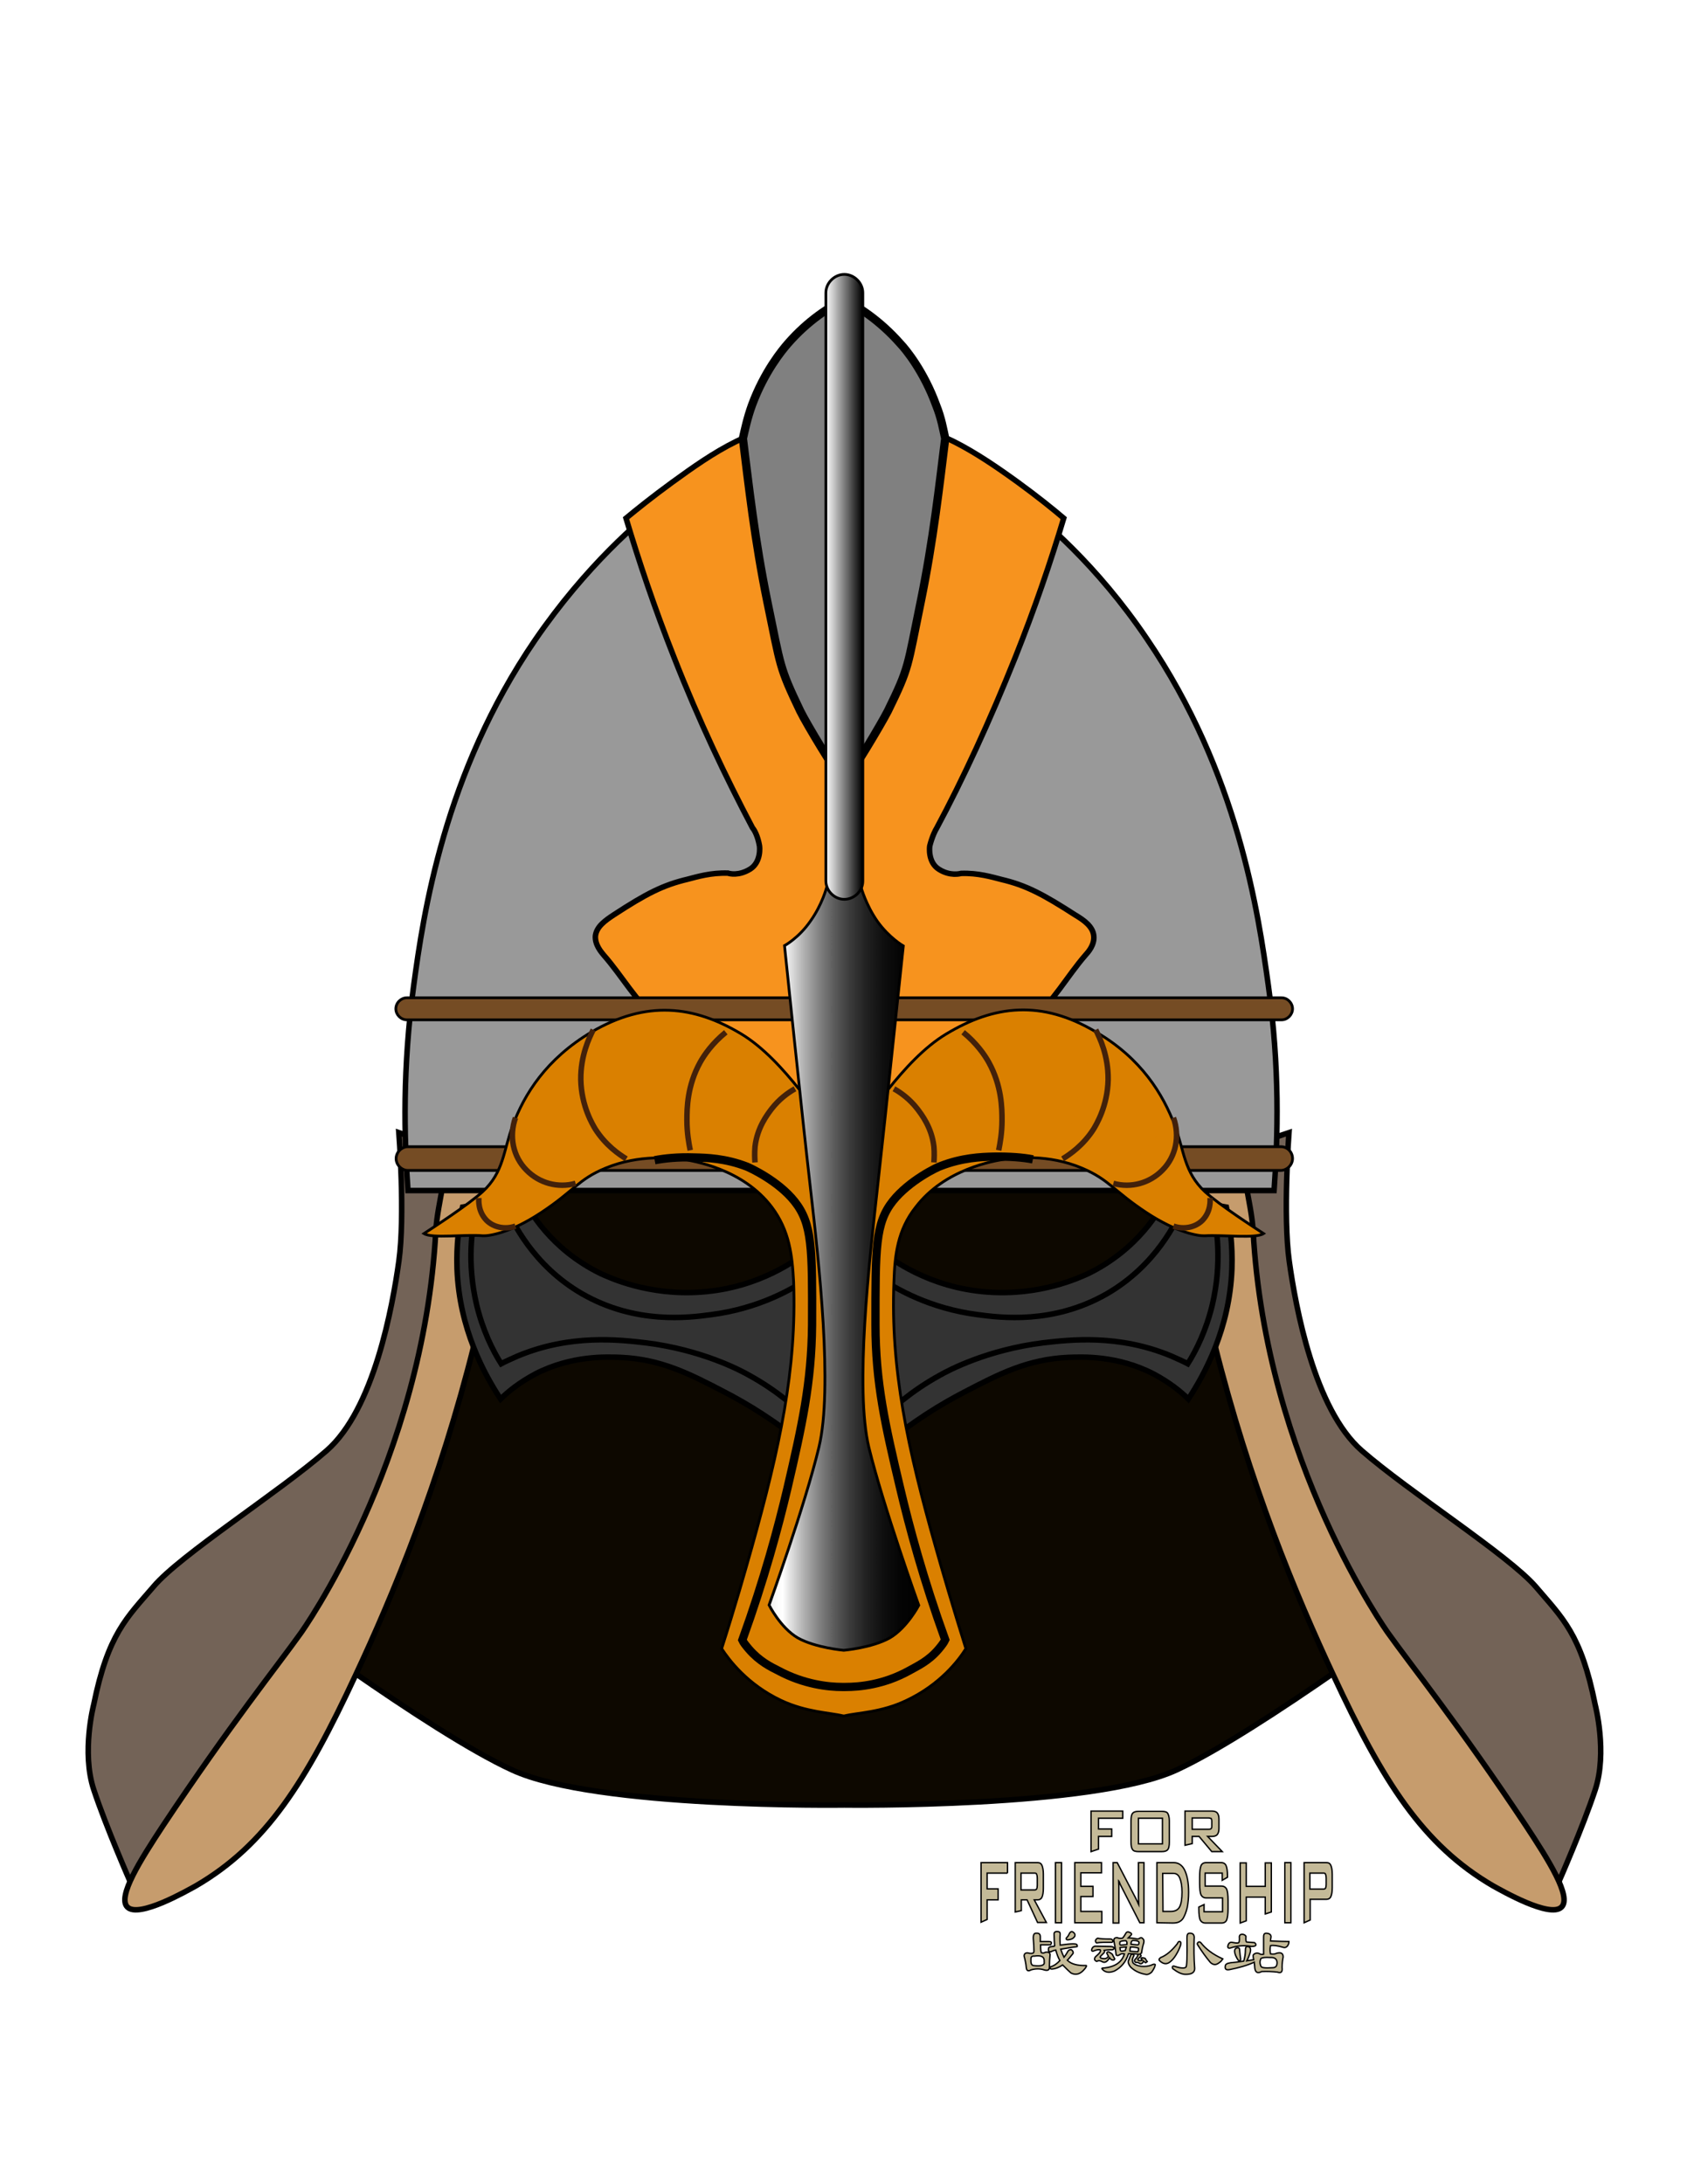 <?xml version="1.0" encoding="utf-8"?>
<!-- Generator: Adobe Illustrator 18.1.1, SVG Export Plug-In . SVG Version: 6.00 Build 0)  -->
<svg version="1.1" id="图层_1" xmlns="http://www.w3.org/2000/svg" xmlns:xlink="http://www.w3.org/1999/xlink" x="0px" y="0px"
	 viewBox="0 0 612 792" enable-background="new 0 0 612 792" xml:space="preserve">
<g id="参考线" display="none">
	<line display="inline" fill="none" stroke="#000000" stroke-miterlimit="10" x1="306.3" y1="473.8" x2="306.3" y2="702"/>
	<line display="inline" fill="none" stroke="#000000" stroke-miterlimit="10" x1="306.3" y1="90" x2="306.3" y2="473.8"/>
</g>
<g id="图层_2">
	<path fill="#0D0800" stroke="#000000" stroke-width="2" stroke-miterlimit="10" d="M185.8,641.8c30.3,14,120.5,12.7,120.5,12.7
		s90.3,1.2,120.5-12.7s93.3-61.2,93.3-61.2s-31.4,20.9-61.3-58.1c-27.5-72.7-14.4-109-14.4-109l-138.1-23.2l-138.1,23.2
		c0,0,13.1,36.3-14.4,109c-29.9,79-61.3,58.1-61.3,58.1S155.4,627.9,185.8,641.8s120.5,12.7,120.5,12.7"/>
	<g>
		<path fill="#736357" stroke="#000000" stroke-width="2" stroke-miterlimit="10" d="M155.1,414.3l-10.4-3.6c0,0,2.3,30.1,0,46.6
			c-2.3,16.5-9,53.7-26.2,68.7c-17.2,15-53.2,37.9-62.8,49.3c-9.7,11.3-16.5,17.2-21.7,42.8c0,0-4.5,17.2,0,30.8
			c4.5,13.6,13.3,33.6,13.3,33.6l94.2-125.9l26.2-113.1v-30.1L155.1,414.3z"/>
		<path fill="#C69C6D" stroke="#000000" stroke-width="2" stroke-miterlimit="10" d="M175.2,407.1c0,68.3-3.1,80.1-3.1,80.1
			c-12.6,50.6-29.6,91.4-43.1,120.2c-18,38.7-32.5,61.6-57.9,76.4c-3.1,1.7-20.8,11.9-24.9,7.7c-3.7-3.7,4.7-17,13-29.6
			c24.2-36.4,41.5-57.9,49.9-69.7c0,0,44.5-61.9,49-145.9c0.7-10.9,4.8-21.6,3.4-32.6c-0.2-2.2-1.2-8.1,2.3-12.5
			c2.1-2.5,5.8-4.9,8.2-3.8C175.2,398.6,175.2,404.5,175.2,407.1z"/>
	</g>
	<g>
		<path fill="#736357" stroke="#000000" stroke-width="2" stroke-miterlimit="10" d="M456.9,414.3l10.7-3.6c0,0-2.2,30.1,0.1,46.6
			c2.3,16.5,9.1,53.7,26.3,68.7c17.2,15,53.2,37.9,63.1,49.3c9.7,11.4,16.5,17.2,21.6,42.9c0,0,4.5,17.2,0,30.8
			c-4.5,13.6-13.3,33.6-13.3,33.6l-94.8-125.9l-26.8-112.9v-30.3L456.9,414.3z"/>
		<path fill="#C69C6D" stroke="#000000" stroke-width="2" stroke-miterlimit="10" d="M437.5,407.1c0,68.3,3.1,80.1,3.1,80.1
			c12.6,50.6,29.6,91.4,43.1,120.2c18,38.7,32.5,61.6,57.9,76.4c3.1,1.7,20.8,11.9,24.9,7.7c3.7-3.7-4.7-17-13-29.6
			c-24.2-36.4-41.5-57.9-49.9-69.7c0,0-44.5-61.9-49-145.9c-0.7-10.9-4.8-21.6-3.4-32.6c0.2-2.2,1.2-8.1-2.3-12.5
			c-2.1-2.5-5.8-4.9-8.2-3.8C437.5,398.6,437.5,404.5,437.5,407.1z"/>
	</g>
	<path fill="#999999" stroke="#000000" stroke-width="2" stroke-miterlimit="10" d="M311.2,150.7c14.8,4.8,36.3,13.7,58.9,31.4
		c8.2,6.4,27.6,22.4,46,49.6c33.1,48.6,40.4,99.6,44,125.5c4.2,29.9,3.5,55.2,2.1,74.5H305.6h-1.1H148c-1.4-19.3-2-44.5,2.1-74.5
		c3.5-25.8,10.9-76.7,44-125.1c18.6-27.1,37.8-43.3,46-49.7c22.6-17.8,44-26.7,58.8-31.5"/>
	<path fill="#F7931E" stroke="#000000" stroke-width="2" stroke-miterlimit="10" d="M260.9,420.6h90.3l-0.3-1
		c6.6-30.4,15.6-43.6,23.3-49.8c7.8-6.3,12.9-15.8,19.6-23.5c1-1.1,3.3-3.7,3-6.9c-0.3-3.4-3.5-5.7-6.7-7.6
		c-11.8-7.6-17.9-10.8-26.8-12.9c-3.5-0.9-8.5-2.4-14.6-2.2c-0.4,0.1-4,1.1-8.1-1.5c-4-2.5-3.4-8-3.3-8.5c0.9-3.5,2.1-5.8,2.5-6.4
		c9.6-17.9,19.2-38.7,28.5-61.9c7.1-17.8,12.9-34.8,17.6-50.5c-4-3.4-9.6-7.9-16.6-13c-7.6-5.5-15.2-10.7-23.3-14.8
		c-7.5-3.7-20-7.5-37.4-8.7h-4.2c-17.4,1.2-29.7,4.9-37.4,8.7c-8.1,4-15.6,9.3-23.3,14.9c-7,5.1-12.6,9.6-16.6,12.9
		c4.7,15.7,10.4,32.7,17.4,50.4c9.1,23.2,18.9,43.7,28.5,61.9c0.7,0.8,1.9,3,2.5,6.4c0.1,0.4,0.7,5.9-3.3,8.5
		c-4.2,2.6-7.6,1.7-8.1,1.5c-6.2-0.2-11.1,1.3-14.6,2.2c-8.9,2.1-15,5.2-26.8,12.9c-3.2,2.1-6.3,4.3-6.7,7.7c-0.2,3.2,2.1,5.8,3,6.9
		c6.7,7.6,11.8,17,19.6,23.4c7.7,6.2,16.5,19.6,23.1,50.1"/>
	<path fill="#808080" stroke="#000000" stroke-width="3" stroke-miterlimit="10" d="M306.9,282.5c2.2-2.3,12.7-19.8,15.2-24.7
		c7.9-16.1,7-15.8,11.9-39.5c4.6-22.4,6.8-42.5,8.9-59.3c-0.7-3.2-1.4-7.4-3.3-12.1c-4.4-12.1-10.9-20.1-13-22.3
		c-7.4-8.4-15.3-13.4-20.2-15.8H306c-4.9,2.4-12.9,7.4-20.2,15.8c-2,2.3-8.5,10.1-13,22.3c-1.7,4.7-2.6,9-3.3,12.1
		c2.1,16.8,4.3,36.9,8.9,59.3c4.9,23.6,4.2,23.4,11.9,39.5c2.4,4.9,13,22.4,15.2,24.7"/>
	<path fill="#754C24" stroke="#000000" stroke-miterlimit="10" d="M464.9,369.8H147.6c-2.2,0-4-1.9-4-4l0,0c0-2.2,1.9-4,4-4h317.3
		c2.2,0,4,1.9,4,4l0,0C468.9,367.9,467.1,369.8,464.9,369.8z"/>
	<path fill="#754C24" stroke="#000000" stroke-miterlimit="10" d="M464.7,415.8H148c-2.3,0-4.3,2-4.3,4.3l0,0c0,2.3,2,4.3,4.3,4.3
		h316.6c2.3,0,4.3-2,4.3-4.3l0,0C468.9,417.7,467,415.8,464.7,415.8z"/>
</g>
<g id="图层_3">
	<g>
		<g>
			<path fill="#333333" stroke="#000000" stroke-width="2" stroke-miterlimit="10" d="M189.4,433.9c2.4,4.8,10.3,19,28.5,27.9
				c3.3,1.5,17.4,8.1,36.5,6.7c21.2-1.5,35.2-12,39.8-15.7c-0.4,24-0.9,48.1-1.3,72.1c-11.4-9.7-22.1-16-29.8-20
				c-13.2-6.9-23.3-12-37.8-12.7c-5.2-0.2-17.9-0.8-31.1,6c-5.8,3.1-9.9,6.4-12.6,9.1c-5.9-9-15-25.5-15.8-47.2
				c-0.3-8.6,0.7-16.3,2-22.4C174.9,436.4,182.1,435.1,189.4,433.9z"/>
			<path fill="#333333" stroke="#000000" stroke-width="2" stroke-miterlimit="10" d="M423.3,433.9c-2.4,4.8-10.3,19-28.5,27.9
				c-3.3,1.5-17.4,8.1-36.5,6.7c-21.2-1.5-35.2-12-39.8-15.7c0.4,24,0.9,48.1,1.3,72.1c11.4-9.7,22.1-16,29.8-20
				c13.2-6.9,23.3-12,37.8-12.7c5.2-0.2,17.9-0.8,31.1,6c5.8,3.1,9.9,6.4,12.6,9.1c5.9-9,15-25.5,15.8-47.2c0.3-8.6-0.7-16.3-2-22.4
				C437.8,436.4,430.5,435.1,423.3,433.9z"/>
		</g>
		<path fill="none" stroke="#000000" stroke-width="2" stroke-miterlimit="10" d="M294,463c-6.3,4.4-18.8,11.5-36,13.7
			c-8.2,1.1-27.4,3.6-46.9-7.6c-17.6-10.2-25.2-25.9-27.9-32.3"/>
		<path fill="none" stroke="#000000" stroke-width="2" stroke-miterlimit="10" d="M294,515.6c-4.7-4.8-12-11.3-22.2-16.9
			c-3.3-1.9-17.4-9.3-37.6-11.8c-9.6-1.1-27.2-3.2-46.4,4.8c-2.5,1.1-4.7,2.1-6,2.8c-3.1-4.9-6.7-12.2-8.9-21.4
			c-3.6-15.3-1.7-28.1,0-35.2"/>
		<path fill="none" stroke="#000000" stroke-width="2" stroke-miterlimit="10" d="M318.7,463c6.3,4.4,18.8,11.5,36,13.7
			c8.2,1.1,27.4,3.6,46.9-7.6c17.6-10.2,25.2-25.9,27.9-32.3"/>
		<path fill="none" stroke="#000000" stroke-width="2" stroke-miterlimit="10" d="M318.7,515.6c4.7-4.8,12-11.3,22.2-16.9
			c3.3-1.9,17.4-9.3,37.6-11.8c9.6-1.1,27.2-3.2,46.4,4.8c2.5,1.1,4.7,2.1,6,2.8c3.1-4.9,6.7-12.2,8.9-21.4
			c3.6-15.3,1.7-28.1,0-35.2"/>
	</g>
	<path fill="none" stroke="#000000" stroke-width="2" stroke-miterlimit="10" d="M215.2,469.1"/>
	<g>
		<path fill="#DA8000" stroke="#000000" stroke-miterlimit="10" d="M308.2,413.9h-3.6h-0.1c-6.7-7.3-19.7-29.4-35.6-39
			c-17.2-10.3-34.4-12.3-54.3-0.7c-16.5,9.8-24.4,22.6-28.6,33.9c-3.4,9.1-3.2,16.9-10.9,24c-5.4,4.9-18.1,13.1-21.3,15.2
			c3,1.9,14.8,0.2,21.4,0.8c2.3,0.1,9.9-1,21.1-8.4c12-7.9,13.4-12,23.3-16.1c12.5-5.2,24.5-3.6,27.8-3.3
			c4.3,0.7,22.1,3.5,32.6,17.4c6.4,8.5,7.4,17.5,7.9,27c1.2,31.8-5.1,60.5-15.2,96.6c-2.4,8.5-6,21.2-10.9,36.5
			c2.6,4,9.3,13,21.6,18.8c9.2,4.3,17.7,4.4,22.5,5.6h0.4c4.8-1.2,13.3-1.2,22.5-5.6c12.3-5.8,19-14.6,21.6-18.8
			c-4.8-15.3-8.5-28-10.9-36.5c-10.2-36-16.5-64.8-15.2-96.6c0.3-9.6,1.3-18.7,7.9-27c10.5-13.8,28.3-16.8,32.6-17.4
			c3.4-0.4,15.3-2,27.8,3.3c9.9,4.2,11.3,8.2,23.3,16.1c11.1,7.3,18.8,8.5,21.1,8.4c6.7-0.4,18.6,1.1,21.4-0.8
			c-3.2-2.1-15.8-10.2-21.3-15.2c-7.6-7.1-7.5-14.9-10.9-24c-4.3-11.3-12.1-24.3-28.6-33.9c-19.8-11.8-37-9.7-54.3,0.7
			c-16,9.6-29,31.8-35.6,39H308.2z"/>
		<g>
			<path fill="#DA8000" stroke="#42210B" stroke-width="2" stroke-miterlimit="10" d="M288.4,394.8c-2.5,1.4-5.7,3.7-8.5,7.3
				c-1.5,2-5.2,6.7-6,13.7c-0.2,2.3-0.1,4.3,0,5.7"/>
			<path fill="#DA8000" stroke="#42210B" stroke-width="2" stroke-miterlimit="10" d="M263.3,374.3c-4.9,4-7.8,8.2-9.3,10.9
				c-4.7,8.5-4.8,16.6-4.8,21c0,4.6,0.7,8.4,1.2,10.9"/>
			<path fill="#DA8000" stroke="#42210B" stroke-width="2" stroke-miterlimit="10" d="M215.2,373.4c-1.5,3-4.6,9.4-4.5,18.1
				c0.2,9.7,4.4,16.4,5.2,17.8c3.8,6,8.7,9.3,11.3,10.9"/>
			<path fill="#DA8000" stroke="#42210B" stroke-width="2" stroke-miterlimit="10" d="M187,405.3c-2.4,6.7-0.9,14.1,4,19
				c4.6,4.7,11.4,6.6,17.8,4.8"/>
			<path fill="#DA8000" stroke="#42210B" stroke-width="2" stroke-miterlimit="10" d="M173.7,434.4c0,0.7-0.4,4.8,2.8,8.1
				c2.6,2.6,6.8,3.4,10.5,2.1"/>
		</g>
		<g>
			<path fill="#DA8000" stroke="#42210B" stroke-width="2" stroke-miterlimit="10" d="M324.3,394.8c2.5,1.4,5.7,3.7,8.5,7.3
				c1.5,2,5.2,6.7,6,13.7c0.2,2.3,0.1,4.3,0,5.7"/>
			<path fill="#DA8000" stroke="#42210B" stroke-width="2" stroke-miterlimit="10" d="M349.4,374.3c4.9,4,7.8,8.2,9.3,10.9
				c4.7,8.5,4.8,16.6,4.8,21c0,4.6-0.7,8.4-1.2,10.9"/>
			<path fill="#DA8000" stroke="#42210B" stroke-width="2" stroke-miterlimit="10" d="M397.5,373.4c1.5,3,4.6,9.4,4.5,18.1
				c-0.2,9.7-4.4,16.4-5.2,17.8c-3.8,6-8.7,9.3-11.3,10.9"/>
			<path fill="#DA8000" stroke="#42210B" stroke-width="2" stroke-miterlimit="10" d="M425.7,405.3c2.4,6.7,0.9,14.1-4,19
				c-4.6,4.7-11.4,6.6-17.8,4.8"/>
			<path fill="#DA8000" stroke="#42210B" stroke-width="2" stroke-miterlimit="10" d="M439,434.4c0,0.7,0.4,4.8-2.8,8.1
				c-2.6,2.6-6.8,3.4-10.5,2.1"/>
		</g>
	</g>
	
		<linearGradient id="SVGID_1_" gradientUnits="userSpaceOnUse" x1="323.27" y1="812.458" x2="237.73" y2="812.458" gradientTransform="matrix(-0.637 0 0 0.637 485.137 -57.871)">
		<stop  offset="0" style="stop-color:#ECECEC"/>
		<stop  offset="5.703344e-003" style="stop-color:#EEEEEE"/>
		<stop  offset="4.700690e-002" style="stop-color:#FBFBFB"/>
		<stop  offset="8.673470e-002" style="stop-color:#FFFFFF"/>
		<stop  offset="0.117" style="stop-color:#EDEDED"/>
		<stop  offset="0.217" style="stop-color:#B6B6B6"/>
		<stop  offset="0.322" style="stop-color:#858585"/>
		<stop  offset="0.427" style="stop-color:#5C5C5C"/>
		<stop  offset="0.534" style="stop-color:#3B3B3B"/>
		<stop  offset="0.643" style="stop-color:#212121"/>
		<stop  offset="0.754" style="stop-color:#0F0F0F"/>
		<stop  offset="0.871" style="stop-color:#040404"/>
		<stop  offset="1" style="stop-color:#000000"/>
	</linearGradient>
	<path fill="url(#SVGID_1_)" stroke="#000000" stroke-miterlimit="10" d="M312.4,321.8c0,0,1.7,6.3,5.9,12.3c4.3,6,9.4,8.9,9.4,8.9
		s-6.4,61-9.4,87.9c-3,26.9-8.2,72.5-3.1,93.9c5.2,21.4,18.1,57.3,18.1,57.3s-4.2,8.1-10.5,11.8c-6.4,3.6-16.7,4.5-16.7,4.5
		s-10.3-0.9-16.7-4.5C283.1,590.2,279,582,279,582s13-36,18.1-57.3s0-67-3.1-93.9c-3.1-26.9-9.4-87.9-9.4-87.9s5.2-2.8,9.4-8.9
		c4.3-6,5.9-12.3,5.9-12.3"/>
	
		<linearGradient id="SVGID_2_" gradientUnits="userSpaceOnUse" x1="270.045" y1="424.579" x2="290.961" y2="424.579" gradientTransform="matrix(0.637 0 0 0.637 127.5 -57.871)">
		<stop  offset="0" style="stop-color:#FFFFFF"/>
		<stop  offset="1" style="stop-color:#000000"/>
	</linearGradient>
	<path fill="url(#SVGID_2_)" stroke="#000000" stroke-miterlimit="10" d="M306.3,326.1L306.3,326.1c-3.6,0-6.7-3.1-6.7-6.7V106.2
		c0-3.6,3.1-6.7,6.7-6.7l0,0c3.6,0,6.7,3.1,6.7,6.7v213.3C313,323.1,309.9,326.1,306.3,326.1z"/>
	<path fill="none" stroke="#000000" stroke-width="3" stroke-miterlimit="10" d="M374.7,420.4c-3.5-0.7-8.4-1.1-14.3-1
		c-4.5,0.1-11.4,0.4-19.1,3.4c-1.1,0.3-11.3,5.1-17.4,12.7c-6.4,8.1-6.3,17-6.3,44.8c0,21.1,3.6,36.7,8.9,59.1
		c3.4,14.4,8.5,33.3,16.4,55.2c-0.4,0.9-1.3,2.1-2.4,3.4c-3.7,4.4-7.9,6.2-10.7,7.8c-9.2,5.1-18,5.9-23.1,5.9h-1.2
		c-4.9,0-13.8-0.9-23.1-5.9c-2.8-1.4-6.9-3.4-10.7-7.8c-1.1-1.3-2-2.4-2.4-3.3c7.9-21.9,13-40.8,16.4-55.2c5.2-22.4,8.7-38,8.9-59
		c0.1-27.8,0.1-36.7-6.3-44.8c-6-7.6-16.4-12.3-17.4-12.7c-7.8-3-14.5-3.2-19.1-3.3c-5.8-0.2-10.7,0.3-14.3,1"/>
</g>
<g>
	<g>
		<path fill="#C4BA98" stroke="#000000" stroke-width="0.5" stroke-miterlimit="10" d="M395.8,671.4v-14.7h11.5v2.6h-8.8v3.9h4.8
			v2.7h-4.8v4.6L395.8,671.4z"/>
		<path fill="#C4BA98" stroke="#000000" stroke-width="0.5" stroke-miterlimit="10" d="M410.3,660.2c0-1.3,0.2-2.3,0.6-2.7
			c0.4-0.5,1.1-0.7,2.2-0.7h8.3c1.1,0,1.9,0.2,2.2,0.7s0.6,1.4,0.6,2.7v7.8c0,1.3-0.2,2.3-0.6,2.7c-0.4,0.5-1.1,0.7-2.2,0.7h-8.3
			c-1.1,0-1.9-0.2-2.2-0.7c-0.4-0.5-0.6-1.4-0.6-2.7V660.2z M413,668.6h8.7v-9.3H413V668.6z"/>
		<path fill="#C4BA98" stroke="#000000" stroke-width="0.5" stroke-miterlimit="10" d="M429.9,669.1v-12.4h9.7c0.9,0,1.6,0.2,2,0.7
			c0.4,0.5,0.6,1.2,0.6,2.2v3.4c0,1-0.2,1.7-0.6,2.2c-0.4,0.5-1.1,0.7-2,0.7h-1.5l5.3,5.5h-3.8l-4.6-5.5h-2.5v2.6L429.9,669.1z
			 M438.5,659.2h-6v4.1h6c0.5,0,0.8-0.1,0.9-0.3c0.2-0.2,0.2-0.5,0.2-0.9v-1.8c0-0.4-0.1-0.7-0.2-0.9
			C439.2,659.4,438.9,659.2,438.5,659.2z"/>
	</g>
	<g>
		<path fill="#C4BA98" stroke="#000000" stroke-width="0.5" stroke-miterlimit="10" d="M375.9,701c1-0.1,1.5,0.3,1.5,1.3v1.7h2.9
			c1.2,0,1.4,0.4,0.8,1.2h-3.6c0,1.9,0.1,2.9,0.4,2.9c0.5,0.1,0.9,0.1,1.3-0.2c1.3-0.2,1.9,0.2,1.7,1.3c-0.1,0.9-0.2,2.2-0.2,3.8
			c0.1,1.3-0.5,1.7-1.9,1.3c-1.5-0.5-3.1-0.5-4.8,0c-1,0.6-1.6,0.3-1.7-0.9c-0.1-1.3-0.4-2.7-0.8-4.2c0.1-1,0.8-1.3,2.1-0.9
			c1,0.1,1.5-0.1,1.5-0.8c0-1.4-0.1-2.7-0.2-4C374.7,701.7,375.1,700.9,375.9,701z M374,710.2c-0.1,1.5,0.1,2.3,0.8,2.5
			c2.9,0.4,4.3-0.1,4-1.3c0.2-1.8-0.9-2.5-3.6-2.1C374.4,709.2,374,709.6,374,710.2z M381.7,705.8c0.5,0,0.8-0.1,0.9-0.2
			c-0.1-1.4-0.2-2.7-0.2-4c-0.1-0.9,0.3-1.3,1.3-1.2c0.6,0,0.9,0.3,0.9,0.9c-0.1,1.2-0.1,2.5,0,4c4.2-0.6,6.2-0.6,6.1,0
			c0.2,0.4,0.2,0.6-0.2,0.6c-1.9,0.2-3.8,0.6-5.7,0.9c0.4,1.2,0.8,2.1,1.2,2.9c0.5-0.6,1-1.4,1.5-2.3c0.4-0.4,0.8-0.5,1.2-0.4
			c0.5,0.4,0.7,0.8,0.6,1.3c-0.8,1-1.5,1.9-2.1,2.5c1.4,1.4,3.7,2,6.9,1.9c0.2,0.1-0.1,0.8-1.2,1.9c-1.4,1.4-2.9,1.6-4.4,0.8
			c-0.6-0.5-1.6-1.5-3-2.9c-1.3,0.9-2.6,1.4-4,1.5c-0.6-0.1-0.8-0.4-0.4-0.8c1.3-0.4,2.4-1.2,3.4-2.3c-0.5-0.8-1-2-1.5-3.8
			c-0.6,0.1-1.2,0.3-1.7,0.6c-0.8,0.1-1.1-0.2-0.9-1.2C380.3,706.2,380.8,705.9,381.7,705.8z M387.8,701.4c0.4-0.9,0.9-1.2,1.5-0.8
			c0.6,0.4,0.8,0.9,0.6,1.5c-0.5,0.8-1.3,1.2-2.5,1.3c-0.5,0-0.7-0.2-0.6-0.6C387.2,702.4,387.6,701.9,387.8,701.4z"/>
		<path fill="#C4BA98" stroke="#000000" stroke-width="0.5" stroke-miterlimit="10" d="M402.9,705.8c0.6,0,1.1,0.2,1.3,0.6
			c-0.1,0.5-0.6,0.7-1.3,0.6c-0.8,0-1.5,0.1-2.3,0.2c0.2,0.4,0.1,0.8-0.4,1.2l-0.9,0.9c-0.4,0.5-0.1,0.8,0.9,0.9
			c0.8,0.1,1.4-0.1,1.9-0.8l-0.6-1.2c0.1-0.4,0.4-0.5,0.8-0.4c0.4,0.2,0.8,0.5,1.2,0.8c0.2,0.5,0.6,1.1,0.9,1.7
			c-0.1,0.2-0.2,0.4-0.4,0.4c-0.5,0.1-1-0.1-1.5-0.8c-0.8,1.4-1.6,1.9-2.5,1.5c-0.8-0.5-1.5-0.6-2.1-0.2c-0.2,0-0.5-0.2-0.8-0.6
			c-0.1-0.5,0.1-1,0.8-1.5c1.2-1,1.5-1.7,1.2-2.1c-0.5-0.1-1.3,0-2.3,0.4c-0.4,0.2-0.6,0.2-0.8-0.2c0.1-0.9,0.6-1.4,1.3-1.5
			L402.9,705.8L402.9,705.8z M402.9,703.1c0.4,0,0.6,0.2,0.8,0.6c0,0.4-0.1,0.6-0.4,0.6h-3c-0.9,0-1.7,0.1-2.5,0.2
			c-0.2-0.1-0.4-0.4-0.4-0.8c0.1-0.4,0.4-0.7,0.8-0.9C399,703,400.6,703.1,402.9,703.1z M407.9,708.5c-0.4-0.1-0.8-0.1-1.2,0
			c-0.4,0.2-0.8,0.5-1.2,0.6c-0.2,0-0.5-0.1-0.6-0.2c-0.2-1.9-0.5-3.6-0.8-5.1c-0.1-0.8,0.2-1.2,1.2-1.2c0.4,0.2,1,0.3,1.9,0.2
			c0.4-0.4,0.8-1,1.3-1.9c0.1-0.2,0.4-0.4,0.8-0.4c1.2,0.4,1.5,0.8,0.9,1.3c-0.4,0.4-0.7,0.7-0.9,0.9c0.9,0,2,0.1,3.4,0.4
			c0.4-0.1,0.7-0.2,0.9-0.4c0.4-0.1,0.7-0.1,0.9,0.2c0.5,0.4,0.6,0.9,0.4,1.7c-0.4,1.2-0.6,2.3-0.8,3.6l-0.6,0.4
			c0.5,0.4,0.6,0.7,0.2,0.9c-0.2,0.2-0.5,0.5-0.8,0.8c-0.2,0.1-0.2,0.3,0.2,0.6c0.5,0.1,0.9,0.1,1.3-0.2c-0.5-0.4-0.6-0.6-0.2-0.8
			c0.5,0,0.9,0.1,1.2,0.2c0.2,0.4,0.5,0.8,0.8,1.2c-0.1,0.1-0.3,0.2-0.6,0.4l-0.8-0.6c-0.2,0.8-0.7,1.1-1.3,0.9
			c-0.5-0.4-1-0.5-1.5-0.4c-0.4-0.2-0.5-0.6-0.4-0.9c0.2-0.2,0.5-0.6,0.8-0.9c0.1-0.2,0.3-0.6,0.6-1.2c-1-0.1-2.2-0.2-3.6-0.2
			c-0.9,2.9-2.6,5-5.1,6.3c-2,0.8-3.6,0.5-4.6-0.9c0-0.1,0.2-0.2,0.8-0.2C404.5,713.2,407,711.5,407.9,708.5z M408.4,703.7
			c-0.9,0-1.6,0.1-2.1,0.4c-0.2,0.8-0.1,1.2,0.4,1.2l2.1-0.2C408.9,704.4,408.8,703.9,408.4,703.7z M408.6,706
			c-0.6,0-1.4,0.1-2.3,0.2c0,0.9,0.2,1.3,0.6,1.3l1.3-0.2L408.6,706z M410,709.4c0.1-0.5,0.4-0.8,0.8-0.8c0.2,0,0.5,0.1,0.6,0.4
			c-0.2,0.5-0.5,1-0.6,1.5c0,0.5,0.1,0.9,0.2,1.2c0.5,0.6,1.5,1.1,3,1.3c1.3,0.1,2.5,0,3.6-0.4c0.8-0.4,1.3-0.5,1.5-0.2
			c-0.1,0.8-0.6,1.7-1.3,2.7c-0.9,0.8-1.7,1-2.3,0.8c-2.2-0.4-4-1.3-5.4-2.7c-0.6-0.8-0.9-1.5-0.8-2.1
			C409.6,710.5,409.8,709.9,410,709.4z M412.8,707.7c0.2-0.5,0.3-0.9,0.2-1.3c-0.5-0.2-1.5-0.4-2.9-0.4c-0.1,0.5-0.2,1-0.2,1.5
			C411,707.6,411.9,707.7,412.8,707.7z M410.3,705l2.1,0.2c0.5,0.1,0.8-0.1,0.8-0.8c0-0.5-0.8-0.8-2.3-0.8
			C410.5,703.8,410.3,704.2,410.3,705z"/>
		<path fill="#C4BA98" stroke="#000000" stroke-width="0.5" stroke-miterlimit="10" d="M427.1,704.8c0.2-0.5,0.5-0.8,0.6-0.8
			c0.6-0.1,0.8,0.3,0.6,1.3c-0.4,1.2-0.9,2.3-1.7,3.6c-0.6,1-1.3,1.8-1.9,2.3c-1.3,1.2-2.6,1.1-4-0.2c-0.4-0.4-0.2-0.8,0.4-1.2
			C423.2,709,425.2,707.2,427.1,704.8z M431.5,701c1.3-0.1,1.9,0.6,1.7,2.1c-0.1,3.2-0.1,6.8,0.2,10.7c0,1.5-1.2,2.2-3.6,2.1
			c-1.3-0.1-2.7-0.8-4.4-2.1c-0.2-0.6-0.1-0.9,0.4-0.9c2.4,0.8,3.9,0.9,4.4,0.4c0.4-0.2,0.5-3.8,0.4-10.7
			C430.6,701.5,430.9,701,431.5,701z M434.6,705.4c-0.4-0.5-0.3-0.9,0.2-1.2c0.2-0.1,0.5-0.1,0.8,0.2c1.8,2.3,4.4,4.3,8,5.9
			c-0.4,0.6-0.8,1.1-1.2,1.3c-1.2,1-2.2,1-3.3,0C437.5,709.7,436,707.6,434.6,705.4z"/>
		<path fill="#C4BA98" stroke="#000000" stroke-width="0.5" stroke-miterlimit="10" d="M453.5,708.1c-0.4,1.3-0.8,2.2-1.2,2.9
			l2.5-0.4c-0.1-0.5-0.2-1-0.2-1.5c0.1-0.5,0.6-0.8,1.3-0.9c0.5,0,0.9,0.1,1.3,0.4c0.5,0.1,0.9,0.1,1.2,0v-6.3
			c0-0.8,0.2-1.2,0.8-1.3c1.3,0,1.9,0.5,1.9,1.3c-0.1,0.6-0.2,1.2-0.2,1.5c2.7,0.1,4.9,0.2,6.7,0.2c0,0.6-0.2,1.2-0.6,1.7
			c-0.5,0.5-1,0.6-1.5,0.4c-2-0.6-3.6-0.8-4.6-0.6c-0.2,1-0.2,2,0,3c0.9,0.1,1.6,0.1,2.1-0.2c1.6-0.5,2.5-0.1,2.5,1.3
			c-0.2,1-0.4,2.3-0.4,3.8c0.2,1.6-0.3,2.2-1.7,1.7c-1.8-0.2-3.7-0.3-5.7-0.2c-1.5,0.8-2.3,0.3-2.5-1.3c0-0.4-0.1-1.1-0.2-2.1
			c-2.6,1.2-5.5,2-9,2.7c-1.2,0.2-1.7-0.2-1.5-1.3c0-0.6,0.6-1,1.9-1.2c1.4-0.1,3-0.3,4.8-0.6c0.4-1.4,0.6-2.7,0.6-4
			c0-0.9,0.2-1.3,0.8-1.3C453.6,705.9,453.9,706.7,453.5,708.1z M452,702.1c-0.1,1.5,0,2.2,0.4,2.1l2.7,0.2c0.6,0.5,0.7,0.9,0.2,1.2
			c-0.2,0.1-0.7,0.2-1.3,0.2c-2.6-0.5-5.1-0.3-7.8,0.6c-0.5,0.1-0.8-0.1-0.8-0.6c0.2-1.2,0.8-1.6,1.5-1.5c1,0.2,1.8,0.3,2.3,0.2
			c0.4-0.1,0.5-0.9,0.4-2.3c0.1-0.5,0.4-0.8,0.8-0.8C451,701.3,451.6,701.5,452,702.1z M450.1,710.6c-0.2,0.4-0.6,0.5-0.9,0.2
			c-0.8-1.2-1.2-2.2-1.3-3s0.2-1.4,0.9-1.5c0.6-0.1,0.9,0.1,0.9,0.8C449.8,708.2,449.9,709.4,450.1,710.6z M460.8,709.8
			c-1.8-0.1-2.9,0-3.4,0.4c-0.4,0.9-0.4,1.8,0,2.7c0.1,0.6,1.5,0.8,4.2,0.6c1.2,0,1.7-0.6,1.7-1.9
			C463.2,710.3,462.4,709.7,460.8,709.8z"/>
	</g>
	
		<linearGradient id="SVGID_3_" gradientUnits="userSpaceOnUse" x1="328.769" y1="235.708" x2="328.769" y2="235.708" gradientTransform="matrix(1.093 0 0 -1.093 0 955.543)">
		<stop  offset="0" style="stop-color:#C4BA98"/>
		<stop  offset="1.474962e-002" style="stop-color:#CEC5A9"/>
		<stop  offset="4.332456e-002" style="stop-color:#DDD7C4"/>
		<stop  offset="7.615717e-002" style="stop-color:#EAE6DA"/>
		<stop  offset="0.115" style="stop-color:#F3F1EB"/>
		<stop  offset="0.162" style="stop-color:#FAF9F6"/>
		<stop  offset="0.229" style="stop-color:#FEFEFD"/>
		<stop  offset="0.413" style="stop-color:#FFFFFF"/>
		<stop  offset="0.47" style="stop-color:#DDDBD8"/>
		<stop  offset="0.55" style="stop-color:#B2AFA6"/>
		<stop  offset="0.626" style="stop-color:#908B7F"/>
		<stop  offset="0.695" style="stop-color:#787263"/>
		<stop  offset="0.756" style="stop-color:#696252"/>
		<stop  offset="0.801" style="stop-color:#645D4C"/>
		<stop  offset="0.85" style="stop-color:#776F5B"/>
		<stop  offset="0.948" style="stop-color:#A89F82"/>
		<stop  offset="1" style="stop-color:#C4BA98"/>
	</linearGradient>
	
		<linearGradient id="SVGID_4_" gradientUnits="userSpaceOnUse" x1="328.769" y1="235.708" x2="328.769" y2="235.708" gradientTransform="matrix(1.093 0 0 -1.093 0 955.543)">
		<stop  offset="0" style="stop-color:#C4BA98"/>
		<stop  offset="1.389108e-002" style="stop-color:#C7BD9D"/>
		<stop  offset="0.166" style="stop-color:#E5E1D2"/>
		<stop  offset="0.279" style="stop-color:#F8F7F3"/>
		<stop  offset="0.342" style="stop-color:#FFFFFF"/>
		<stop  offset="0.405" style="stop-color:#E1E0DC"/>
		<stop  offset="0.508" style="stop-color:#B5B1A9"/>
		<stop  offset="0.606" style="stop-color:#928D81"/>
		<stop  offset="0.694" style="stop-color:#797364"/>
		<stop  offset="0.771" style="stop-color:#696352"/>
		<stop  offset="0.827" style="stop-color:#645D4C"/>
		<stop  offset="0.869" style="stop-color:#776F5B"/>
		<stop  offset="0.955" style="stop-color:#A89F82"/>
		<stop  offset="1" style="stop-color:#C4BA98"/>
	</linearGradient>
	<path fill="url(#SVGID_3_)" stroke="url(#SVGID_4_)" stroke-width="0.5" stroke-miterlimit="10" d="M359.3,697.9"/>
	
		<linearGradient id="SVGID_5_" gradientUnits="userSpaceOnUse" x1="339.021" y1="243.471" x2="339.021" y2="243.471" gradientTransform="matrix(1.093 0 0 -1.093 0 955.543)">
		<stop  offset="0" style="stop-color:#C4BA98"/>
		<stop  offset="1.474962e-002" style="stop-color:#CEC5A9"/>
		<stop  offset="4.332456e-002" style="stop-color:#DDD7C4"/>
		<stop  offset="7.615717e-002" style="stop-color:#EAE6DA"/>
		<stop  offset="0.115" style="stop-color:#F3F1EB"/>
		<stop  offset="0.162" style="stop-color:#FAF9F6"/>
		<stop  offset="0.229" style="stop-color:#FEFEFD"/>
		<stop  offset="0.413" style="stop-color:#FFFFFF"/>
		<stop  offset="0.47" style="stop-color:#DDDBD8"/>
		<stop  offset="0.55" style="stop-color:#B2AFA6"/>
		<stop  offset="0.626" style="stop-color:#908B7F"/>
		<stop  offset="0.695" style="stop-color:#787263"/>
		<stop  offset="0.756" style="stop-color:#696252"/>
		<stop  offset="0.801" style="stop-color:#645D4C"/>
		<stop  offset="0.85" style="stop-color:#776F5B"/>
		<stop  offset="0.948" style="stop-color:#A89F82"/>
		<stop  offset="1" style="stop-color:#C4BA98"/>
	</linearGradient>
	
		<linearGradient id="SVGID_6_" gradientUnits="userSpaceOnUse" x1="339.021" y1="243.471" x2="339.021" y2="243.471" gradientTransform="matrix(1.093 0 0 -1.093 0 955.543)">
		<stop  offset="0" style="stop-color:#C4BA98"/>
		<stop  offset="1.389108e-002" style="stop-color:#C7BD9D"/>
		<stop  offset="0.166" style="stop-color:#E5E1D2"/>
		<stop  offset="0.279" style="stop-color:#F8F7F3"/>
		<stop  offset="0.342" style="stop-color:#FFFFFF"/>
		<stop  offset="0.405" style="stop-color:#E1E0DC"/>
		<stop  offset="0.508" style="stop-color:#B5B1A9"/>
		<stop  offset="0.606" style="stop-color:#928D81"/>
		<stop  offset="0.694" style="stop-color:#797364"/>
		<stop  offset="0.771" style="stop-color:#696352"/>
		<stop  offset="0.827" style="stop-color:#645D4C"/>
		<stop  offset="0.869" style="stop-color:#776F5B"/>
		<stop  offset="0.955" style="stop-color:#A89F82"/>
		<stop  offset="1" style="stop-color:#C4BA98"/>
	</linearGradient>
	<path fill="url(#SVGID_5_)" stroke="url(#SVGID_6_)" stroke-width="0.5" stroke-miterlimit="10" d="M370.5,689.5"/>
	<g>
		<g>
			<path fill="#C4BA98" stroke="#000000" stroke-width="0.5" stroke-miterlimit="10" d="M365.5,679.2h-7.4v5.7h4v4h-4v7.1l-2.2,1
				v-21.6h9.6V679.2"/>
			<path fill="#C4BA98" stroke="#000000" stroke-width="0.5" stroke-miterlimit="10" d="M368.3,693.3v-1.1v-16.8h8.1
				c0.8,0,1.3,0.3,1.6,1c0.3,0.7,0.5,1.8,0.5,3.2v5.1c0,1.5-0.2,2.6-0.5,3.2c-0.3,0.7-0.9,1-1.6,1h-1.2l4.4,8.2h-3.2l-3.8-8.2h-2.1
				v2.7v1.2L368.3,693.3z M375.4,679.2h-5v6.1h4.9c0.4,0,0.6-0.1,0.8-0.4c0.1-0.2,0.2-0.7,0.2-1.3v-2.6c0-0.6-0.1-1.1-0.2-1.3
				C376,679.3,375.8,679.2,375.4,679.2z"/>
			<path fill="#C4BA98" stroke="#000000" stroke-width="0.5" stroke-miterlimit="10" d="M382.9,697.2v-21.8h2.2v21.8H382.9z"/>
			<path fill="#C4BA98" stroke="#000000" stroke-width="0.5" stroke-miterlimit="10" d="M389.9,697.2v-21.8h9.7v3.7h-7.5v4.9h4.4
				v3.7h-4.4v5.4h7.6v4.1L389.9,697.2L389.9,697.2z"/>
			<path fill="#C4BA98" stroke="#000000" stroke-width="0.5" stroke-miterlimit="10" d="M403.8,697.2v-21.8h1.5l6.7,12.9
				c0.2,0.4,0.4,0.8,0.6,1.2s0.3,0.8,0.5,1.2c0-1.2-0.1-2.1-0.1-2.6c0-0.5,0-0.9,0-1.2v-11.5h2v21.8h-1.5l-6.9-13.5
				c-0.2-0.4-0.3-0.6-0.4-0.9c-0.1-0.3-0.2-0.6-0.4-0.8c0,0.7,0.1,1.3,0.1,1.9s0,1.1,0,1.6v11.8H403.8L403.8,697.2z"/>
			<path fill="#C4BA98" stroke="#000000" stroke-width="0.5" stroke-miterlimit="10" d="M419.7,697.2v-21.8h6.1c1.7,0,3.1,0.9,4,2.8
				c0.9,1.9,1.4,4.5,1.4,8c0,2-0.2,3.9-0.5,5.5c-0.4,1.6-0.9,2.9-1.5,3.9c-0.4,0.6-0.9,1-1.5,1.3s-1.4,0.4-2.3,0.4L419.7,697.2
				L419.7,697.2z M421.9,693.1h2.8c1.5,0,2.6-0.5,3.2-1.6c0.6-1.1,0.9-2.9,0.9-5.4c0-2.2-0.3-3.9-0.8-5.1c-0.5-1.2-1.3-1.7-2.3-1.7
				h-3.9L421.9,693.1L421.9,693.1z"/>
			<path fill="#C4BA98" stroke="#000000" stroke-width="0.5" stroke-miterlimit="10" d="M443.4,679.2h-6.2v4.7h5.9
				c0.9,0,1.5,0.4,1.9,1.1c0.3,0.7,0.5,2.1,0.5,4.1v3c0,2-0.2,3.3-0.5,4.1c-0.3,0.7-0.9,1.1-1.9,1.1h-5.8c-0.9,0-1.5-0.4-1.9-1.1
				c-0.3-0.7-0.5-2.1-0.5-4.1v-0.6l1.9-0.9v2.6h6.7v-5h-5.9c-0.9,0-1.5-0.4-1.9-1.1c-0.3-0.7-0.5-2.1-0.5-4.1v-2.4
				c0-2,0.2-3.3,0.5-4.1c0.3-0.7,0.9-1.1,1.9-1.1h5.4c0.9,0,1.5,0.4,1.8,1.1c0.3,0.7,0.5,1.9,0.5,3.7v0.5l-1.9,1.1V679.2
				L443.4,679.2z"/>
			<path fill="#C4BA98" stroke="#000000" stroke-width="0.5" stroke-miterlimit="10" d="M459,694v-6.1h-6.9v8.6l-2.2,0.8v-21.8h2.2
				v8.5h6.9v-8.5h2.2v17.8L459,694z"/>
			<path fill="#C4BA98" stroke="#000000" stroke-width="0.5" stroke-miterlimit="10" d="M466.1,697.2v-21.8h2.2v21.8H466.1z"/>
			<path fill="#C4BA98" stroke="#000000" stroke-width="0.5" stroke-miterlimit="10" d="M473.1,697.2v-21.8h8.1c0.8,0,1.3,0.3,1.6,1
				c0.3,0.7,0.5,1.8,0.5,3.2v4.9c0,1.5-0.2,2.5-0.5,3.2c-0.3,0.7-0.9,1-1.6,1h-5.9v7.5L473.1,697.2z M480.2,679.2h-5v5.8h4.9
				c0.4,0,0.6-0.1,0.8-0.4c0.1-0.2,0.2-0.7,0.2-1.3v-2.3c0-0.6-0.1-1.1-0.2-1.3C480.8,679.3,480.6,679.2,480.2,679.2z"/>
		</g>
	</g>
</g>
</svg>
